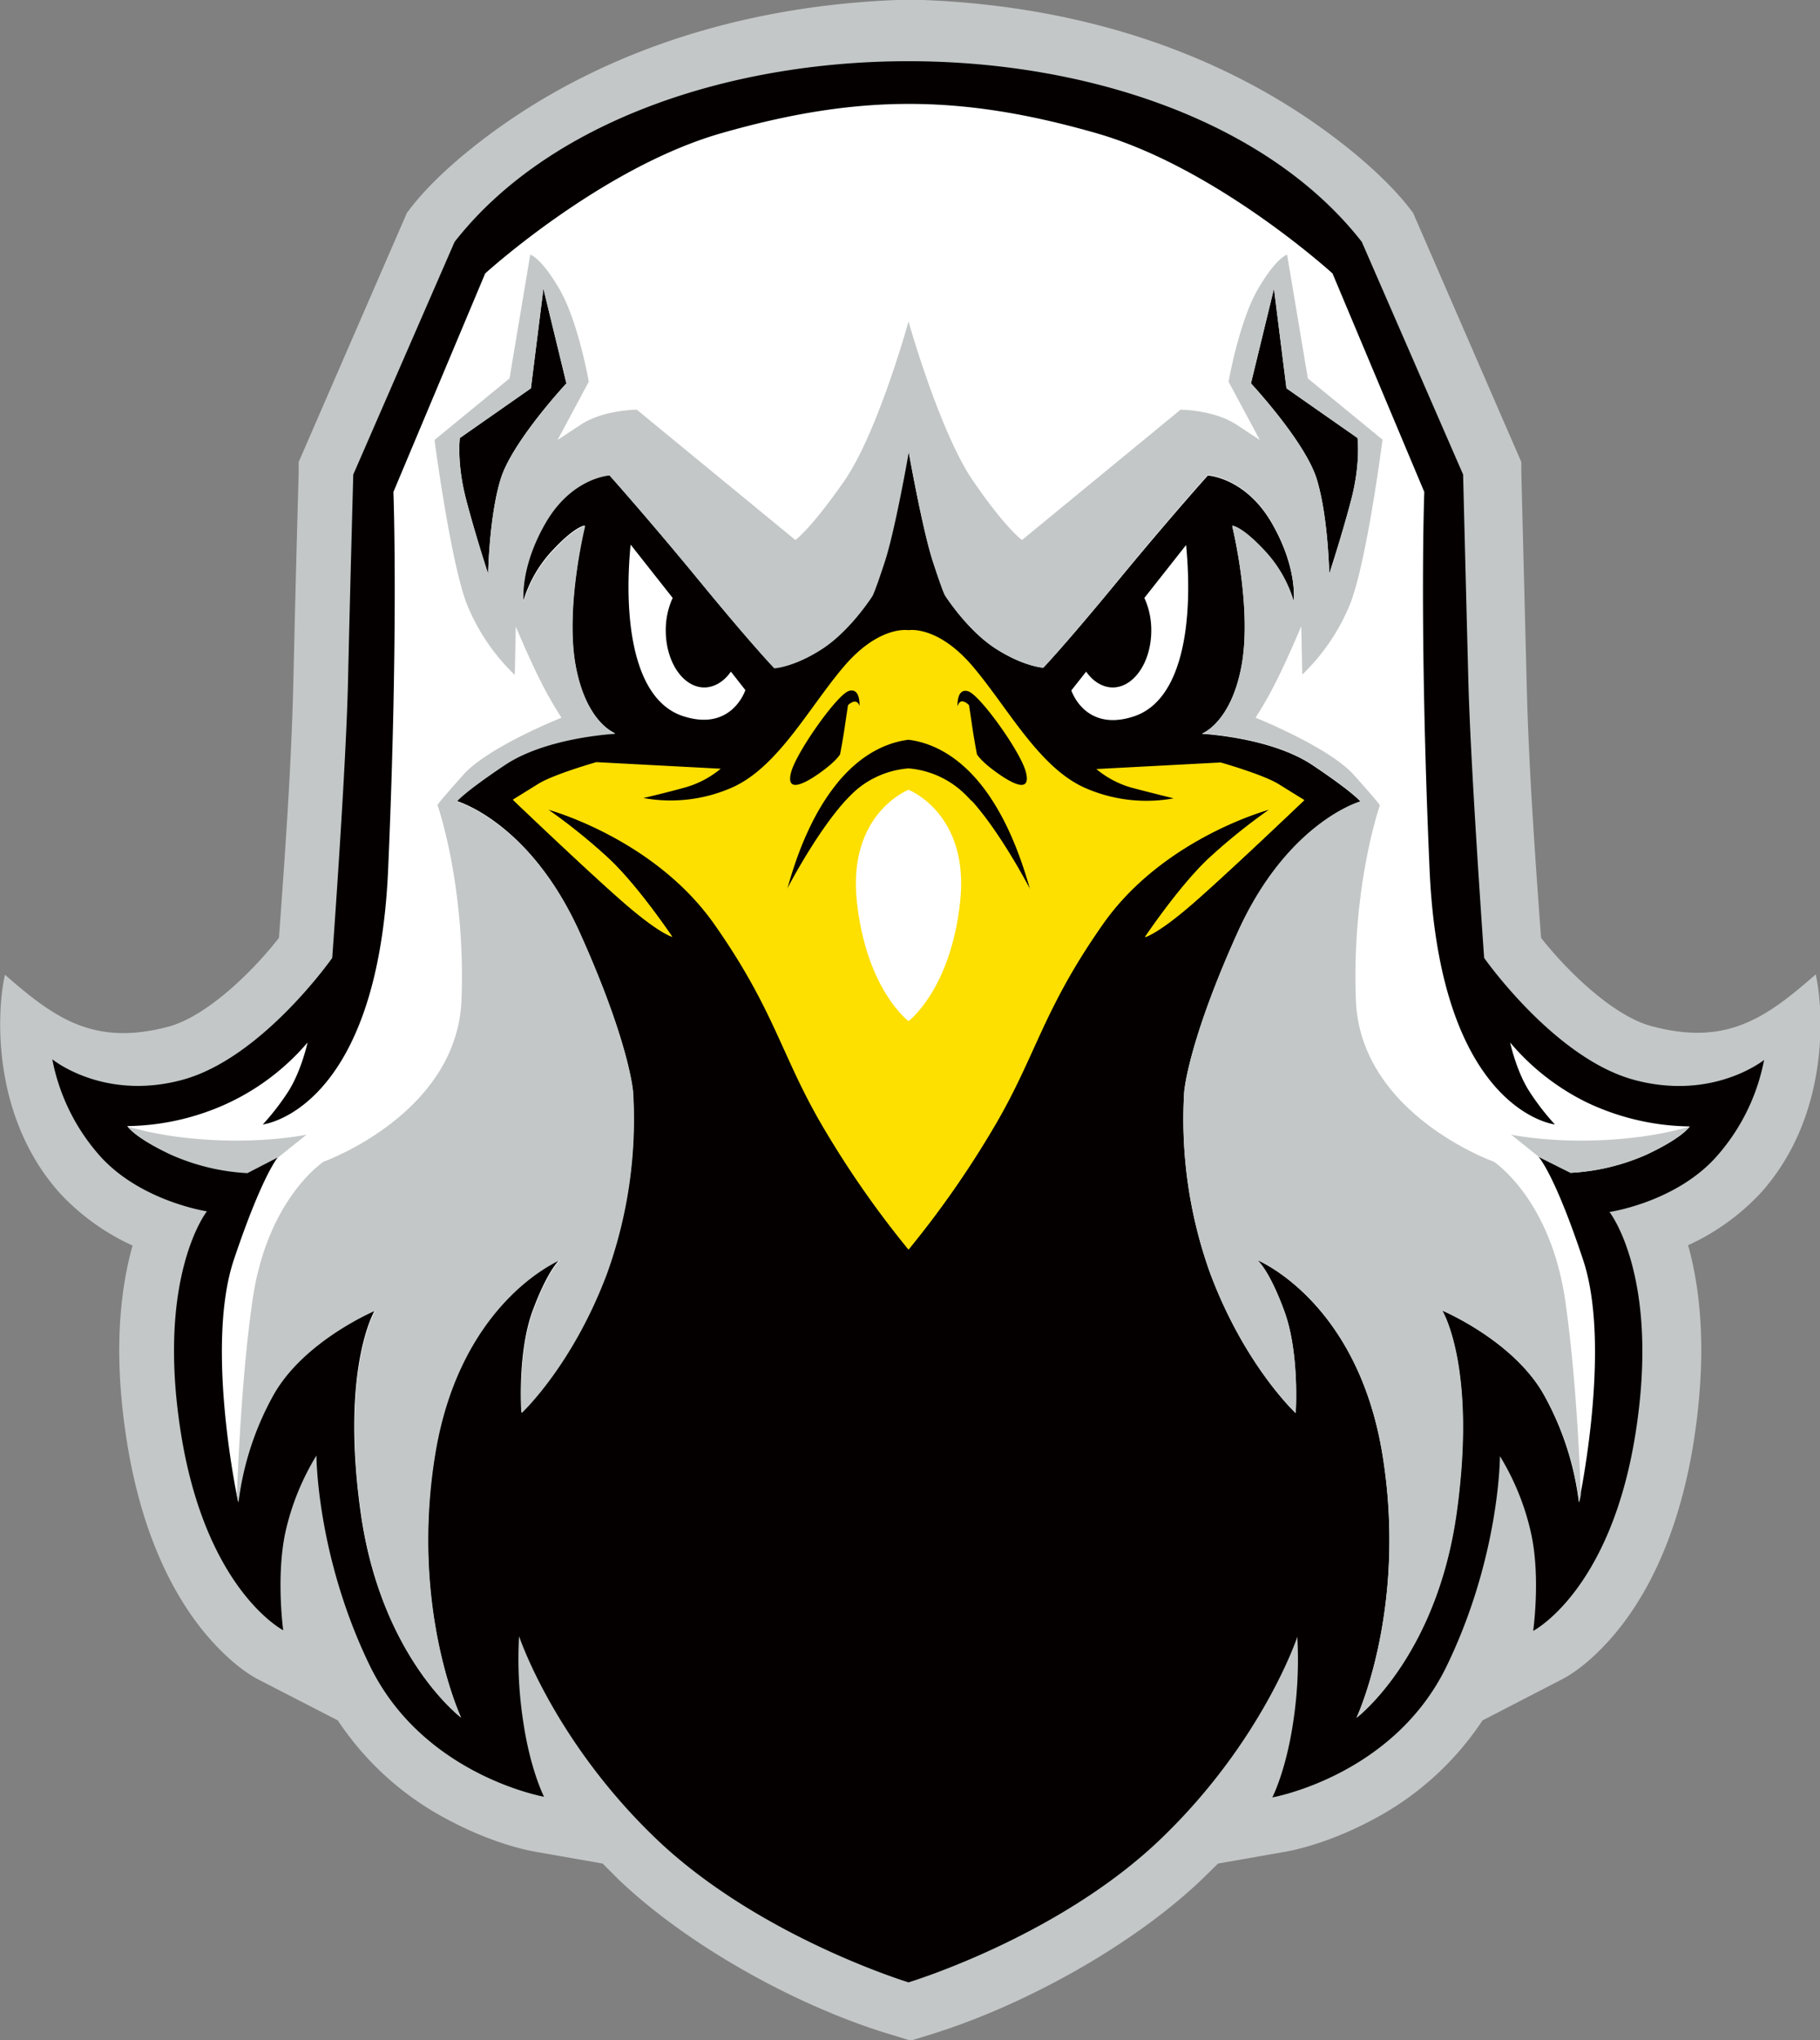 <svg id="Layer_1" data-name="Layer 1" xmlns="http://www.w3.org/2000/svg" viewBox="0 0 553.3 620"><rect x="0" y="0" width="553.3" height="620" fill="#808080" stroke="none"/><title>Eagle Face004_4c</title><path d="M0,309.9H-.5l-4.9-1.5C-33.8,300-67.5,281.4-88.8,261l-4.7-4.7-20.5-3.6c-8.3-1.5-17.9-5.2-25.3-9.1A90.5,90.5,0,0,1-174,212.8l-24.1-12.4c-6.9-3.6-13.9-10.8-18.5-16.9-12-15.9-18.4-35.9-21.5-55.3s-3.6-39.8,1.4-58.6l.3-1.1a69.8,69.8,0,0,1-22-15.8c-20.8-23.1-19.4-54.9-16.8-66.5,15.1,13.2,27.1,21.9,50,15.7C-213.8-1.3-200-14.6-191.9-25c1.9-26,3.8-52.5,4.4-78.4q.7-31.4,1.6-62.9v-3.3l32.9-75.7,1.3-1.7c9.2-11.8,25.1-23.8,37.7-31.5,34-20.8,73.4-30.5,113-31.6H.9c39.7,1.1,79,10.7,113,31.6,12.6,7.7,28.4,19.7,37.7,31.5l1.3,1.7,32.9,75.7v3.3q.8,31.4,1.6,62.9c.6,26,2.5,52.4,4.4,78.4C200-14.6,213.8-1.3,225.3,1.8c22.9,6.2,34.9-2.5,50-15.7,2.6,11.6,4,43.5-16.8,66.5a69.8,69.8,0,0,1-22,15.8l.3,1.1c5,18.8,4.4,39.5,1.4,58.6s-9.5,39.5-21.5,55.3c-4.6,6.1-11.6,13.3-18.5,16.9L174,212.8a90.5,90.5,0,0,1-34.6,30.8c-7.4,3.9-17,7.6-25.3,9.1l-20.5,3.6L88.8,261c-21.3,20.4-55,38.9-83.4,47.5L.5,310Z" transform="translate(276.7 310)" style="fill:#c3c7c7;fill-rule:evenodd"/><path d="M-.5,292.4s45.5-13.7,76.6-43.5,41.6-61.5,41.6-61.5a125.2,125.2,0,0,1-1.3,26.2c-2.2,14.7-6.3,22.6-6.3,22.6s36.8-6.5,53-39.9,16.2-63.8,16.2-63.8a76.7,76.7,0,0,1,9.5,23.6c2.9,13.4.6,29.5.6,29.5s23.5-12.1,31.1-59.9-7.9-67.4-7.9-67.4,20-2.9,32.4-16.7a61.6,61.6,0,0,0,14.6-29.5S244,24.7,219.9,18.1s-45.4-37-45.4-37-4.1-57.3-4.8-84.1-1.6-62.8-1.6-62.8l-30.8-70.7c-57.2-73.2-218.5-73.2-275.8,0l-30.8,70.7s-1,36-1.6,62.8-4.8,84.1-4.8,84.1-21.3,30.4-45.4,37-39.7-6.2-39.7-6.2a61.6,61.6,0,0,0,14.6,29.5c12.4,13.7,32.4,16.7,32.4,16.7s-15.5,19.6-7.9,67.4,31.1,59.9,31.1,59.9-2.2-16,.6-29.5a76.7,76.7,0,0,1,9.5-23.6s0,30.4,16.2,63.8,53,39.9,53,39.9-4.1-7.9-6.3-22.6a125.2,125.2,0,0,1-1.3-26.2s10.5,31.7,41.6,61.5S-.5,292.4-.5,292.4" transform="translate(276.7 310)" style="fill:#050000;fill-rule:evenodd"/><path d="M-111.5-222.3l7,28.8s-16.5,17.7-20,29.1-3.8,28.8-3.8,28.8-3.8-11.5-6.7-22.6-1.9-18.7-1.9-18.7l21.6-15.1Zm222.1,0-7,28.8s16.5,17.7,20,29.1,3.8,28.8,3.8,28.8,3.8-11.5,6.7-22.6,1.9-18.7,1.9-18.7l-21.6-15.1ZM-.5-172.9s-4.1,23.6-7.3,33.4S-11.6-129-11.6-129s-6.7,10.5-15.2,16-14.6,5.9-14.6,5.9-6.7-6.9-22.5-26.2-27.6-32.4-27.6-32.4-11.4.7-19.4,14.4-6.7,23.9-6.7,23.9a38.5,38.5,0,0,1,8.9-15.4c7-7.5,9.8-7.5,9.8-7.5s-6,24.5-2.9,42.2,12.1,20.9,12.1,20.9-20.9,1-33.6,9.5-14.6,11.1-14.6,11.1,22.2,6.2,37.4,39.9,16.2,48.4,16.2,48.4a138.3,138.3,0,0,1-7.9,55c-10.5,28.1-26,42.5-26,42.5s-1.3-18.3,3.5-31.1,8.3-15.4,8.3-15.4-30.5,12.4-38.1,59.2,7.9,79.9,7.9,79.9-24.4-18.3-30.5-62.5,4.4-61.2,4.4-61.2-21.9,9.2-31.1,25.9a89.5,89.5,0,0,0-10.5,32.4s-10.2-47.1-1.3-73.6,13.6-31.4,13.6-31.4l-9.8,4.9a65.5,65.5,0,0,1-23.2-5.6c-11.1-5.2-13-8.5-13-8.5a75,75,0,0,0,31.1-7.2A71.8,71.8,0,0,0-183.2,6.8s-1.9,8.8-6,15.1a74.6,74.6,0,0,1-7.6,9.8s34.9-3.9,38.1-77.6,1.6-114.6,1.6-114.6l27.9-66.4s35.2-32.1,71.7-42.6c41.6-11.9,72.7-11.9,114.2,0,36.5,10.5,71.7,42.6,71.7,42.6l27.9,66.4s-1.6,40.9,1.6,114.6S196,31.7,196,31.7a74.6,74.6,0,0,1-7.6-9.8c-4.1-6.2-6-15.1-6-15.1a71.8,71.8,0,0,0,23.5,18.3,75,75,0,0,0,31.1,7.2s-1.9,3.3-13,8.5a65.5,65.5,0,0,1-23.2,5.6l-9.8-4.9s4.8,4.9,13.6,31.4-1.3,73.6-1.3,73.6a89.5,89.5,0,0,0-10.5-32.4c-9.2-16.7-31.1-25.9-31.1-25.9s10.5,17,4.4,61.2S135.7,212,135.7,212s15.5-33.1,7.9-79.9-38.1-59.2-38.1-59.2,3.5,2.6,8.2,15.4,3.5,31.1,3.5,31.1-15.5-14.4-26-42.5a138.3,138.3,0,0,1-7.9-55s1-14.7,16.2-48.4,37.4-39.9,37.4-39.9-1.9-2.6-14.6-11.1-33.6-9.5-33.6-9.5,8.9-3.3,12.1-20.9-2.9-42.2-2.9-42.2,2.9,0,9.8,7.5a38.5,38.5,0,0,1,8.9,15.4s1.3-10.1-6.7-23.9-19.4-14.4-19.4-14.4S78.9-152.6,63-133.3s-22.5,26.2-22.5,26.2-6-.3-14.6-5.9-15.2-16-15.2-16-.6-.7-3.8-10.5S-.5-172.9-.5-172.9Z" transform="translate(276.7 310)" style="fill:#fff;fill-rule:evenodd"/><path d="M-15.4-95.6s.3-5.6-3.3-4.4S-34.6-81.4-36.2-75.3s3.5,3.9,8.7.2,6.2-5.7,6.2-5.7.8-4.1,1.4-8.2,1-6.7,1-6.7,2.5-2.6,3.5.2m29.8,0s-.3-5.6,3.3-4.4S33.7-81.4,35.2-75.3s-3.5,3.9-8.7.2-6.2-5.7-6.2-5.7-.8-4.1-1.4-8.2-1-6.7-1-6.7S15.4-98.4,14.5-95.6ZM-.5-76.5a27.8,27.8,0,0,0-15.7,6.4c-10.2,8.8-21.3,30.4-21.3,30.4C-27.2-76.4-10.2-84-.5-85.2c9.7,1.2,26.8,8.9,37,45.6,0,0-11.1-21.6-21.3-30.4A27.8,27.8,0,0,0-.5-76.5Zm0-42s-8.9-1.6-19.7,11.1-20.3,31.1-34.6,37a46.3,46.3,0,0,1-26.3,2.9s7-1.6,13-3.3a29.2,29.2,0,0,0,10.5-5.6l-37.8-2s-12.7,3.6-17.5,6.5l-7.9,4.9s23.5,22.4,34.1,31.6,14.3,10,14.3,10S-82.5-40.5-91.5-49A177.5,177.5,0,0,0-110.1-64s32.2,8.7,50.6,34.9,20.3,39.9,33,61.5A295,295,0,0,0-.5,69.7a294.9,294.9,0,0,0,26-37.3C38.3,10.8,40.2-3,58.6-29.2S109.2-64,109.2-64A177.5,177.5,0,0,0,90.6-49c-9,8.5-19.2,23.7-19.2,23.7s3.6-.8,14.3-10,34.1-31.6,34.1-31.6l-7.9-4.9c-4.8-2.9-17.5-6.5-17.5-6.5l-37.8,2a29.2,29.2,0,0,0,10.5,5.6c6,1.6,13,3.3,13,3.3a46.3,46.3,0,0,1-26.3-2.9c-14.3-5.9-23.8-24.2-34.6-37S-.5-118.5-.5-118.5Z" transform="translate(276.7 310)" style="fill:#fddf00;fill-rule:evenodd"/><path d="M-84.9-144.4l12.7,16.1a23.4,23.4,0,0,0-2.1,9.9c0,9.6,5.3,17.3,11.7,17.3,3.1,0,6-1.8,8.1-4.8l4.4,5.6s-4.1,12.8-19,7.9-18.1-28.8-15.9-52" transform="translate(276.7 310)" style="fill:#fff;fill-rule:evenodd"/><path d="M83.9-144.4,71.2-128.3a23.4,23.4,0,0,1,2.1,9.9c0,9.6-5.3,17.3-11.7,17.3-3.1,0-6-1.8-8.1-4.8L49-100.2s4.1,12.8,19,7.9,18.1-28.8,15.9-52" transform="translate(276.7 310)" style="fill:#fff;fill-rule:evenodd"/><path d="M-111.5-222.3l7,28.8s-16.5,17.7-20,29.1-3.8,28.8-3.8,28.8-3.8-11.5-6.7-22.6-1.9-18.7-1.9-18.7l21.6-15.1Zm222.1,0-7,28.8s16.5,17.7,20,29.1,3.8,28.8,3.8,28.8,3.8-11.5,6.7-22.6,1.9-18.7,1.9-18.7l-21.6-15.1ZM236.9,32.4A107.1,107.1,0,0,1,219,35.8c-20.9,2.3-36.3-1-36.3-1l8.5,6.8,9.6,4.8a65.5,65.5,0,0,0,23.2-5.6C234.3,35.9,236.6,32.8,236.9,32.4ZM-192,41.6l8.5-6.8s-15.4,3.3-36.3,1a107.2,107.2,0,0,1-17.9-3.4c.2.4,2.6,3.6,13,8.5a65.5,65.5,0,0,0,23.2,5.6ZM-.5-212.3S-9.8-178.6-20-163.9s-14.9,18-14.9,18l-48.2-39.6s-10.2,0-17.1,4.6l-7,4.6,9.5-17.7s-3.2-18.3-8.9-28.1-8.9-10.5-8.9-10.5l-6.3,37.6-22.8,18.7s4.8,36.7,9.8,49.8a62.1,62.1,0,0,0,14.6,21.6l.3-14.7s4.1,9.8,7.6,16.7A116.9,116.9,0,0,0-106-91.9s-22.2,8.8-29.8,17.3-7.9,9.2-7.9,9.2,8.6,24.5,7.3,59.2S-178.3,43-178.3,43s-17.1,11.1-21.6,41.9c-3,20.6-4.2,45.3-4.8,59.4l.5,2.3a89.5,89.5,0,0,1,10.5-32.4c9.2-16.7,31.1-25.9,31.1-25.9s-10.5,17-4.4,61.2,30.5,62.5,30.5,62.5-15.5-33.1-7.9-79.9,38.1-59.2,38.1-59.2-3.5,2.6-8.3,15.4-3.5,31.1-3.5,31.1,15.5-14.4,26-42.5a138.3,138.3,0,0,0,7.9-55s-1-14.7-16.2-48.4-37.4-39.9-37.4-39.9,1.9-2.6,14.6-11.1,33.6-9.5,33.6-9.5-8.9-3.3-12.1-20.9,2.9-42.2,2.9-42.2-2.9,0-9.8,7.5a38.5,38.5,0,0,0-8.9,15.4s-1.3-10.1,6.7-23.9,19.4-14.4,19.4-14.4,11.7,13.1,27.6,32.4,22.5,26.2,22.5,26.2,6-.3,14.6-5.9,15.2-16,15.2-16,.6-.7,3.8-10.5,7.3-33.4,7.3-33.4,4.1,23.6,7.3,33.4S10.6-129,10.6-129s6.7,10.5,15.2,16,14.6,5.9,14.6,5.9,6.7-6.9,22.5-26.2,27.6-32.4,27.6-32.4,11.4.7,19.4,14.4,6.7,23.9,6.7,23.9a38.5,38.5,0,0,0-8.9-15.4c-7-7.5-9.8-7.5-9.8-7.5s6,24.5,2.9,42.2S88.7-87.1,88.7-87.1s20.9,1,33.6,9.5,14.6,11.1,14.6,11.1-22.2,6.2-37.4,39.9S83.3,21.9,83.3,21.9a138.3,138.3,0,0,0,7.9,55c10.5,28.1,26,42.5,26,42.5s1.3-18.3-3.5-31.1-8.2-15.4-8.2-15.4,30.5,12.4,38.1,59.2-7.9,79.9-7.9,79.9,24.4-18.3,30.5-62.5-4.4-61.2-4.4-61.2,21.9,9.2,31.1,25.9a89.5,89.5,0,0,1,10.5,32.4l.5-2.3c-.5-14.1-1.8-38.8-4.8-59.4C194.5,54.1,177.4,43,177.4,43S136.8,28.6,135.5-6.1s7.3-59.2,7.3-59.2-.3-.7-7.9-9.2S105-91.9,105-91.9a117.1,117.1,0,0,0,6.3-11.1c3.5-6.9,7.6-16.7,7.6-16.7l.3,14.7a62.1,62.1,0,0,0,14.6-21.6c5.1-13.1,9.8-49.8,9.8-49.8L120.9-195l-6.3-37.6s-3.2.7-8.9,10.5S96.8-194,96.8-194l9.5,17.7-7-4.6c-7-4.6-17.1-4.6-17.1-4.6L34-145.9s-4.8-3.3-14.9-18S-.5-212.3-.5-212.3Z" transform="translate(276.7 310)" style="fill:#c3c7c7;fill-rule:evenodd"/><path d="M-120-67.3a87.6,87.6,0,0,1,28.9,5.7c19,7.2,43.5,35.3,43.5,35.3s4.8-21.9,15.9-36a60.8,60.8,0,0,1,9.7-10c-5.7,6.8-11.2,17.1-15.4,32.6,0,0,8.9-17.2,18-27.2-5,8-11,19.5-12.9,30.5-3.5,20,6,46.2,14.6,59.9S-.5,41.9-.5,41.9s8.7-4.6,17.3-18.3S34.9-16.4,31.4-36.4c-1.9-11-7.9-22.5-12.9-30.5,9.1,10,18,27.2,18,27.2-4.3-15.4-9.8-25.7-15.4-32.6a60.8,60.8,0,0,1,9.7,10c11.1,14.1,15.9,36,15.9,36S71.1-54.4,90.1-61.6A87.6,87.6,0,0,1,119-67.3l.8.5S96.3-44.4,85.7-35.2s-14.3,10-14.3,10S81.6-40.5,90.6-49A177.5,177.5,0,0,1,109.2-64S77-55.4,58.6-29.2s-20.3,39.9-33,61.5A294.9,294.9,0,0,1-.5,69.7a295,295,0,0,1-26-37.3C-39.2,10.8-41.1-3-59.5-29.2S-110.1-64-110.1-64A177.5,177.5,0,0,1-91.5-49c9,8.5,19.2,23.7,19.2,23.7s-3.6-.8-14.3-10-34.1-31.6-34.1-31.6Z" transform="translate(276.7 310)" style="fill:#fddf00;fill-rule:evenodd"/><path d="M-.5.3S-13.3-9.2-16.2-36s15.7-34,15.7-34,18.6,7.2,15.7,34S-.5.3-.5.3" transform="translate(276.7 310)" style="fill:#fff;fill-rule:evenodd"/></svg>